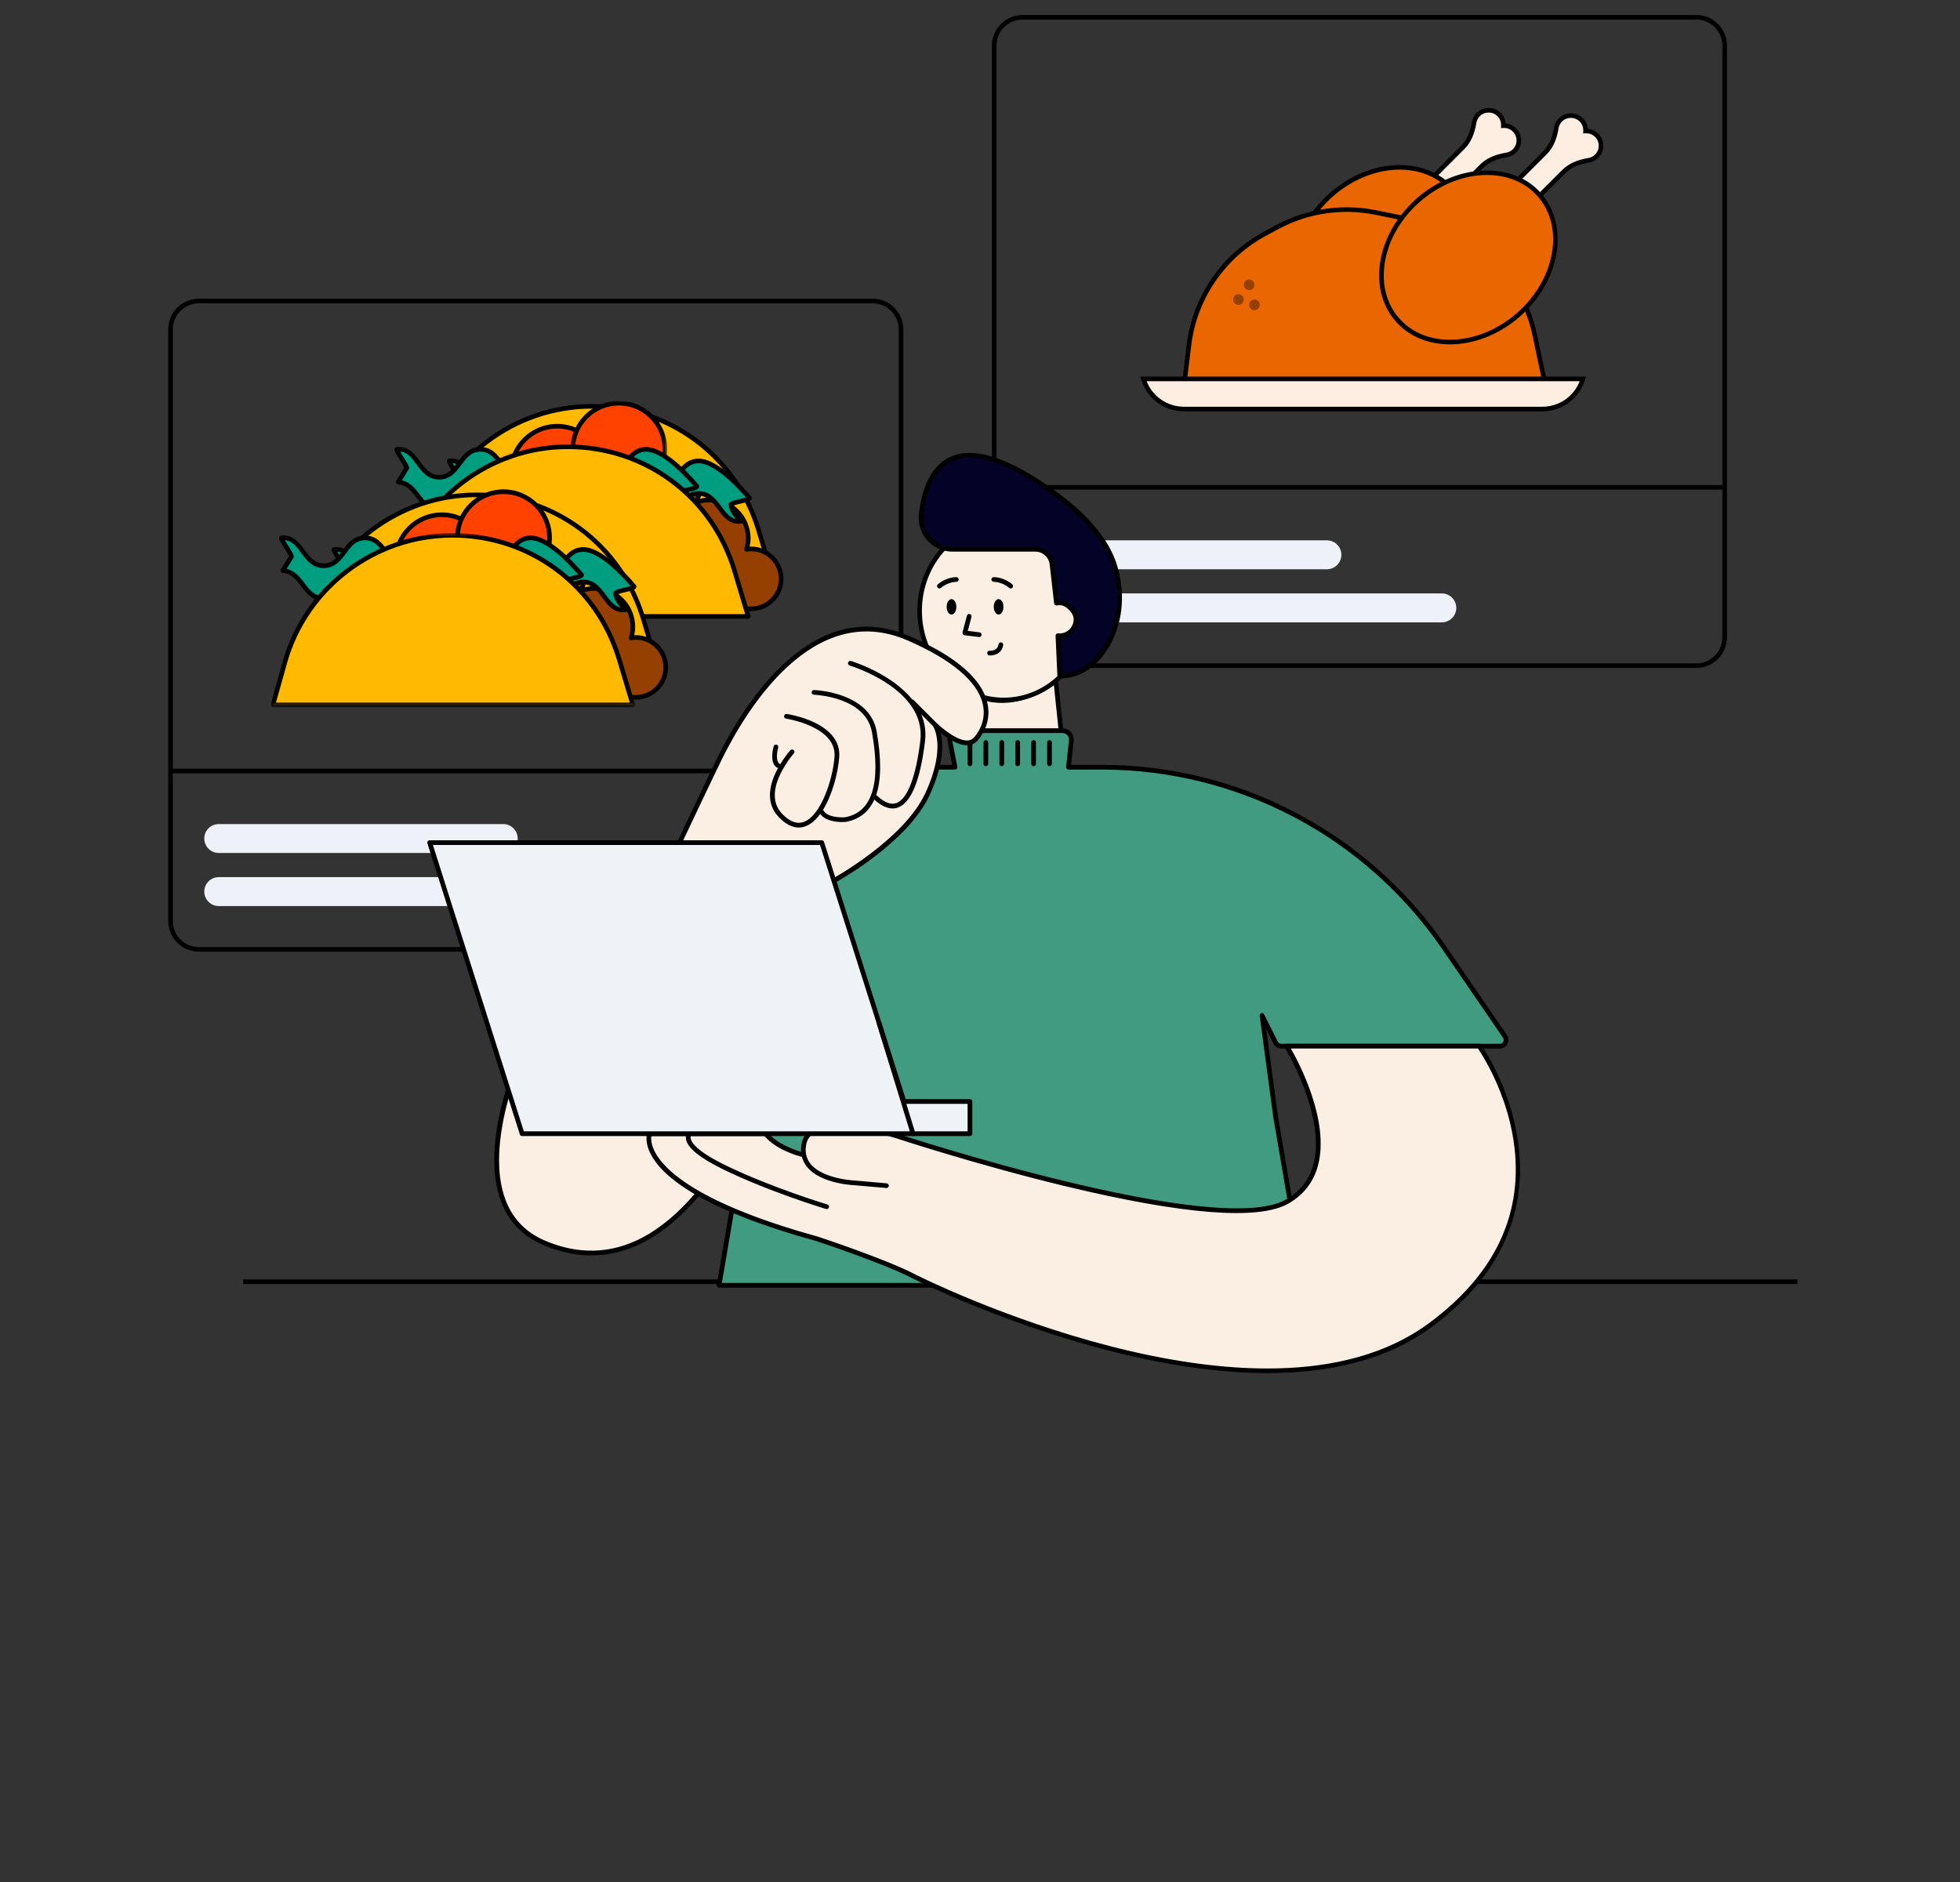 <svg viewBox="133.125 116.534 426 409.202" fill="none" xmlns="http://www.w3.org/2000/svg" xmlns:xlink="http://www.w3.org/1999/xlink" overflow="visible" width="426px" height="409.202px"><rect x="133.125" y="116.534" width="426" height="409.202" fill="#333333" stroke="none"/><g id="Master/Spot Illustration/Preparing your Food"><g id="Group 67"><path id="Fill 19" fill-rule="evenodd" clip-rule="evenodd" d="M186 395.674H523.771V394.674H186V395.674Z" fill="black"/><g id="Food Option" transform="translate(318.96 96) scale(1 1)"><g id="Food Option/Chicken"><g id="Chicken"><path id="Combined Shape" fill-rule="evenodd" clip-rule="evenodd" d="M40.732 144.288H102.562C104.298 144.288 105.706 142.881 105.706 141.144C105.706 139.408 104.298 138 102.562 138H40.732C38.996 138 37.588 139.408 37.588 141.144C37.588 142.881 38.996 144.288 40.732 144.288ZM40.733 155.826H127.539C129.275 155.826 130.683 154.418 130.683 152.682C130.683 150.946 129.275 149.538 127.539 149.538H40.733C38.997 149.538 37.589 150.946 37.589 152.682C37.589 154.418 38.997 155.826 40.733 155.826Z" fill="#EEF2F8"/><path id="Combined Shape_2" fill-rule="evenodd" clip-rule="evenodd" d="M30.753 30.45C30.753 27.33 33.291 24.792 36.41 24.792H182.862C185.982 24.792 188.52 27.33 188.52 30.45V125.969H30.753V30.45ZM29.753 126.479V159.085C29.753 162.756 32.739 165.743 36.41 165.743H182.862C186.533 165.743 189.52 162.756 189.52 159.085V30.45C189.52 26.779 186.533 23.792 182.862 23.792H36.41C32.739 23.792 29.753 26.779 29.753 30.45V126.459C29.753 126.462 29.752 126.465 29.752 126.469C29.752 126.472 29.753 126.475 29.753 126.479ZM30.753 126.969H188.52V159.085C188.52 162.205 185.982 164.743 182.862 164.743H36.41C33.291 164.743 30.753 162.205 30.753 159.085V126.969Z" fill="black"/><g id="Chicken_2"><path id="Fill 1" fill-rule="evenodd" clip-rule="evenodd" d="M143.331 48.778C142.667 48.113 141.786 47.822 140.915 47.858C140.952 46.988 140.661 46.108 139.997 45.443C138.736 44.183 136.693 44.183 135.434 45.443C134.951 45.925 134.664 46.517 134.563 47.135C134.231 49.163 133.561 51.118 132.108 52.57L126.019 58.66C126.775 59.113 127.331 59.771 127.707 60.525C127.896 60.383 128.101 60.257 128.317 60.144C129.119 59.309 130.267 58.759 131.769 58.759C131.806 58.759 131.839 58.764 131.875 58.764C132.571 58.343 133.426 58.091 134.443 58.091C134.554 58.091 134.656 58.101 134.763 58.107L136.204 56.666C137.656 55.213 139.612 54.543 141.64 54.211C142.257 54.11 142.849 53.823 143.331 53.34C144.592 52.081 144.592 50.038 143.331 48.778M161.202 49.936C160.537 49.271 159.657 48.98 158.786 49.017C158.823 48.146 158.532 47.266 157.867 46.601C156.607 45.341 154.564 45.341 153.305 46.601C152.822 47.084 152.535 47.675 152.435 48.294C152.102 50.321 151.433 52.276 149.979 53.729L144.191 59.516C144.817 59.733 145.338 60.077 145.774 60.493C146.433 60.73 146.976 61.106 147.422 61.563C148.011 61.963 148.477 62.484 148.814 63.085L154.075 57.824C155.527 56.372 157.482 55.701 159.51 55.37C160.128 55.268 160.72 54.981 161.202 54.499C162.462 53.239 162.462 51.196 161.202 49.936" fill="#FDEEE1"/><path id="Fill 3" fill-rule="evenodd" clip-rule="evenodd" d="M145.85 87.373C153.014 79.884 154.402 69.289 148.751 62.88C144.005 57.498 135.713 56.688 128.245 60.216C121.886 55.017 111.297 56.007 103.472 62.907C102.082 64.132 100.885 65.475 99.85 66.88C97.032 67.517 94.293 68.531 91.715 69.926L89.03 71.379C79.971 76.279 73.846 85.263 72.592 95.484L71.682 102.902H149.754L147.742 93.342C147.309 91.29 146.671 89.292 145.85 87.373" fill="#E96600"/><path id="Fill 5" fill-rule="evenodd" clip-rule="evenodd" d="M149.754 102.902H71.683L72.592 95.484C73.846 85.262 79.971 76.279 89.029 71.379L91.715 69.925C98.283 66.373 105.892 65.243 113.208 66.735L122.97 68.726C131.239 70.413 138.498 75.316 143.151 82.356C145.359 85.696 146.916 89.423 147.741 93.341L149.754 102.902Z" fill="#E96600"/><path id="Fill 7" fill-rule="evenodd" clip-rule="evenodd" d="M84.499 85.655C84.499 86.295 83.981 86.813 83.342 86.813C82.702 86.813 82.185 86.295 82.185 85.655C82.185 85.016 82.702 84.498 83.342 84.498C83.981 84.498 84.499 85.016 84.499 85.655" fill="#954000"/><path id="Fill 9" fill-rule="evenodd" clip-rule="evenodd" d="M86.814 82.457C86.814 83.097 86.296 83.614 85.657 83.614C85.018 83.614 84.5 83.097 84.5 82.457C84.5 81.818 85.018 81.3 85.657 81.3C86.296 81.3 86.814 81.818 86.814 82.457" fill="#954000"/><path id="Fill 11" fill-rule="evenodd" clip-rule="evenodd" d="M87.972 86.814C87.972 87.453 87.453 87.971 86.814 87.971C86.175 87.971 85.657 87.453 85.657 86.814C85.657 86.174 86.175 85.656 86.814 85.656C87.453 85.656 87.972 86.174 87.972 86.814" fill="#954000"/><path id="Fill 13" fill-rule="evenodd" clip-rule="evenodd" d="M149.36 109.454H71.526C67.457 109.454 63.865 106.795 62.676 102.902H158.21C157.021 106.795 153.429 109.454 149.36 109.454" fill="#FDEEE1"/><path id="Fill 15" fill-rule="evenodd" clip-rule="evenodd" d="M160.848 54.145C160.458 54.535 159.967 54.788 159.428 54.877C156.924 55.285 155.058 56.133 153.721 57.471L148.884 62.306C147.765 61.099 146.475 60.111 145.046 59.37L150.332 54.084C151.669 52.745 152.518 50.877 152.926 48.374C153.015 47.836 153.268 47.344 153.658 46.956C154.72 45.892 156.451 45.892 157.513 46.956C158.045 47.487 158.32 48.212 158.285 48.996L158.263 49.541L158.807 49.517C159.585 49.486 160.316 49.758 160.848 50.291C161.91 51.352 161.91 53.084 160.848 54.145V54.145ZM143.942 88.516C139.908 92.073 135.006 94.153 130.14 94.371C125.31 94.594 121.102 92.945 118.282 89.746C115.46 86.546 114.358 82.162 115.177 77.401C116.003 72.6 118.681 67.998 122.715 64.441C127.128 60.548 132.451 58.572 137.347 58.572C141.657 58.572 145.637 60.103 148.376 63.211C154.229 69.849 152.24 81.201 143.942 88.516V88.516ZM147.252 93.445L149.138 102.403H72.248L73.088 95.544C74.321 85.501 80.369 76.632 89.268 71.819L91.953 70.365C98.406 66.874 105.918 65.755 113.109 67.225L117.991 68.222C116.047 70.993 114.737 74.069 114.192 77.231C113.32 82.296 114.506 86.975 117.532 90.407C120.381 93.638 124.533 95.389 129.295 95.389C129.589 95.389 129.886 95.382 130.185 95.371C135.278 95.141 140.399 92.972 144.604 89.266C144.975 88.939 145.318 88.593 145.664 88.249C146.337 89.925 146.875 91.657 147.252 93.445V93.445ZM157.507 103.403C156.199 106.75 153.005 108.955 149.36 108.955H71.526C67.88 108.955 64.687 106.75 63.378 103.403H157.507ZM103.803 63.282C107.837 59.725 112.739 57.645 117.605 57.426C117.888 57.414 118.169 57.408 118.448 57.408C121.825 57.408 124.848 58.364 127.278 60.117C125.456 61.053 123.694 62.245 122.053 63.691C120.784 64.811 119.66 66.04 118.661 67.337L113.308 66.246C109.254 65.418 105.1 65.394 101.077 66.124C101.892 65.127 102.793 64.172 103.803 63.282V63.282ZM132.461 52.923C133.798 51.587 134.648 49.721 135.056 47.215C135.144 46.678 135.397 46.187 135.786 45.797C136.849 44.734 138.578 44.734 139.643 45.797C140.174 46.328 140.449 47.053 140.415 47.839L140.393 48.382L140.937 48.359C141.708 48.318 142.446 48.599 142.977 49.132C143.493 49.647 143.776 50.331 143.776 51.059C143.776 51.788 143.493 52.472 142.977 52.987C142.587 53.377 142.097 53.63 141.558 53.718C139.052 54.127 137.185 54.977 135.85 56.312L134.344 57.819C132.327 58.123 130.291 58.736 128.307 59.641C127.823 59.261 127.313 58.916 126.783 58.602L132.461 52.923ZM161.555 49.584C160.941 48.968 160.145 48.603 159.274 48.529C159.2 47.658 158.834 46.862 158.22 46.248C156.767 44.794 154.404 44.794 152.951 46.248C152.411 46.788 152.062 47.465 151.94 48.212C151.566 50.502 150.809 52.191 149.625 53.376L144.071 58.931C141.602 57.867 138.815 57.441 135.928 57.648L136.557 57.02C137.739 55.837 139.427 55.081 141.719 54.705C142.467 54.583 143.146 54.233 143.684 53.694C144.388 52.992 144.776 52.054 144.776 51.059C144.776 50.065 144.388 49.127 143.684 48.425C143.071 47.81 142.275 47.446 141.404 47.37C141.328 46.499 140.963 45.705 140.35 45.09C138.897 43.636 136.533 43.636 135.079 45.09C134.54 45.629 134.191 46.309 134.07 47.054C133.696 49.346 132.938 51.033 131.754 52.217L125.869 58.102C123.444 56.889 120.626 56.3 117.56 56.428C112.467 56.657 107.346 58.825 103.141 62.532C101.774 63.737 100.583 65.055 99.551 66.436C96.753 67.085 94.035 68.103 91.477 69.487L88.791 70.939C79.609 75.907 73.368 85.059 72.096 95.424L71.241 102.403H62L62.198 103.049C63.459 107.179 67.207 109.955 71.526 109.955H149.36C153.678 109.955 157.426 107.179 158.688 103.049L158.885 102.403H150.16L148.231 93.239C147.813 91.249 147.2 89.329 146.426 87.475C153.375 80.017 154.786 69.638 149.533 63.072L154.428 58.178C155.612 56.995 157.3 56.237 159.59 55.864C160.337 55.742 161.016 55.392 161.555 54.852C163.008 53.4 163.008 51.036 161.555 49.584V49.584Z" fill="black"/></g></g></g></g><g id="Food Option" transform="translate(139.936 157.676) scale(1 1)"><g id="Food Option/Tacos"><g id="Tacos"><path id="Combined Shape" fill-rule="evenodd" clip-rule="evenodd" d="M40.732 144.288H102.562C104.298 144.288 105.706 142.881 105.706 141.144C105.706 139.408 104.298 138 102.562 138H40.732C38.996 138 37.588 139.408 37.588 141.144C37.588 142.881 38.996 144.288 40.732 144.288ZM40.733 155.826H127.539C129.275 155.826 130.683 154.418 130.683 152.682C130.683 150.946 129.275 149.538 127.539 149.538H40.733C38.997 149.538 37.589 150.946 37.589 152.682C37.589 154.418 38.997 155.826 40.733 155.826Z" fill="#EEF2F8"/><g id="Tacos_2"><path id="Fill 1" fill-rule="evenodd" clip-rule="evenodd" d="M161.055 84.066H82.813L85.421 74.784C90.006 58.462 104.888 47.185 121.841 47.185C138.543 47.185 153.269 58.138 158.073 74.134L161.055 84.066Z" fill="#FFBA00"/><path id="Fill 3" fill-rule="evenodd" clip-rule="evenodd" d="M83.472 83.566H160.382L157.593 74.278C152.817 58.372 138.449 47.685 121.84 47.685C105.184 47.685 90.406 58.884 85.903 74.919L83.472 83.566ZM161.055 84.566H82.812C82.656 84.566 82.508 84.493 82.415 84.368C82.32 84.243 82.288 84.082 82.332 83.931L84.939 74.649C89.564 58.184 104.739 46.685 121.84 46.685C138.893 46.685 153.646 57.659 158.551 73.991L161.534 83.922C161.579 84.074 161.55 84.238 161.456 84.365C161.361 84.491 161.213 84.566 161.055 84.566V84.566Z" fill="black"/><path id="Fill 5" fill-rule="evenodd" clip-rule="evenodd" d="M124.314 61.531C124.314 67.065 119.828 71.551 114.294 71.551C108.761 71.551 104.275 67.065 104.275 61.531C104.275 55.998 108.761 51.511 114.294 51.511C119.828 51.511 124.314 55.998 124.314 61.531" fill="#FF4200"/><path id="Fill 7" fill-rule="evenodd" clip-rule="evenodd" d="M114.294 52.012C109.045 52.012 104.775 56.283 104.775 61.532C104.775 66.781 109.045 71.051 114.294 71.051C119.543 71.051 123.814 66.781 123.814 61.532C123.814 56.283 119.543 52.012 114.294 52.012M114.294 72.051C108.494 72.051 103.775 67.332 103.775 61.532C103.775 55.731 108.494 51.012 114.294 51.012C120.094 51.012 124.814 55.731 124.814 61.532C124.814 67.332 120.094 72.051 114.294 72.051" fill="black"/><path id="Fill 9" fill-rule="evenodd" clip-rule="evenodd" d="M137.711 56.52C137.711 62.053 133.225 66.54 127.692 66.54C122.158 66.54 117.672 62.053 117.672 56.52C117.672 50.986 122.158 46.499 127.692 46.499C133.225 46.499 137.711 50.986 137.711 56.52" fill="#FF4200"/><g id="Group 13"><mask id="mask0e627fda1-638a-4142-ad08-14012b6f284b" mask-type="alpha" maskUnits="userSpaceOnUse" x="117" y="46" width="22" height="22" fill="#ffffff"><path id="Clip 12" fill-rule="evenodd" clip-rule="evenodd" d="M117.172 46H138.211V67.039H117.172V46Z" fill="#ffffff"/></mask><g mask="url(#mask0e627fda1-638a-4142-ad08-14012b6f284b)"><path id="Fill 11" fill-rule="evenodd" clip-rule="evenodd" d="M127.692 47C122.443 47 118.172 51.271 118.172 56.52C118.172 61.769 122.443 66.039 127.692 66.039C132.941 66.039 137.211 61.769 137.211 56.52C137.211 51.271 132.941 47 127.692 47M127.692 67.039C121.892 67.039 117.172 62.32 117.172 56.52C117.172 50.719 121.892 46 127.692 46C133.492 46 138.211 50.719 138.211 56.52C138.211 62.32 133.492 67.039 127.692 67.039" fill="black"/></g></g><path id="Fill 14" fill-rule="evenodd" clip-rule="evenodd" d="M156.446 78.183C156.1 78.183 155.769 78.233 155.438 78.284C155.659 77.531 155.815 76.751 155.815 75.927C155.815 71.29 152.056 67.531 147.419 67.531C146.355 67.531 145.346 67.749 144.409 68.112C144.86 67.388 145.131 66.54 145.131 65.626C145.131 63.019 143.018 60.904 140.41 60.904C137.802 60.904 135.688 63.019 135.688 65.626C135.688 68.234 137.802 70.347 140.41 70.347C140.701 70.347 140.982 70.312 141.258 70.261C139.884 71.757 139.024 73.736 139.024 75.927C139.024 80.564 142.782 84.323 147.419 84.323C148.331 84.323 149.193 84.141 150.015 83.871C149.979 84.145 149.931 84.415 149.931 84.698C149.931 88.294 152.848 91.212 156.446 91.212C160.044 91.212 162.961 88.294 162.961 84.698C162.961 81.1 160.044 78.183 156.446 78.183" fill="#954000"/><path id="Fill 16" fill-rule="evenodd" clip-rule="evenodd" d="M150.015 83.372C150.13 83.372 150.243 83.412 150.334 83.487C150.466 83.597 150.533 83.767 150.511 83.936L150.487 84.112C150.46 84.306 150.431 84.498 150.431 84.697C150.431 88.014 153.129 90.712 156.446 90.712C159.763 90.712 162.461 88.014 162.461 84.697C162.461 81.381 159.763 78.683 156.446 78.683C156.15 78.683 155.861 78.724 155.515 78.778C155.346 78.804 155.175 78.742 155.062 78.614C154.949 78.485 154.91 78.308 154.958 78.143C155.202 77.314 155.315 76.611 155.315 75.928C155.315 71.573 151.773 68.031 147.419 68.031C146.482 68.031 145.53 68.215 144.589 68.578C144.389 68.654 144.161 68.595 144.024 68.43C143.887 68.265 143.871 68.029 143.985 67.847C144.408 67.168 144.631 66.399 144.631 65.626C144.631 63.298 142.738 61.404 140.41 61.404C138.082 61.404 136.188 63.298 136.188 65.626C136.188 67.954 138.082 69.848 140.41 69.848C140.639 69.848 140.88 69.823 141.168 69.769C141.38 69.734 141.592 69.831 141.696 70.019C141.8 70.208 141.772 70.441 141.626 70.601C140.27 72.075 139.524 73.967 139.524 75.928C139.524 80.281 143.066 83.823 147.419 83.823C148.183 83.823 148.981 83.684 149.86 83.396C149.911 83.38 149.963 83.372 150.015 83.372M156.446 91.712C152.578 91.712 149.431 88.565 149.431 84.697C149.431 84.651 149.432 84.605 149.434 84.56C148.732 84.737 148.068 84.823 147.419 84.823C142.515 84.823 138.524 80.833 138.524 75.928C138.524 74.104 139.095 72.336 140.149 70.841C137.39 70.705 135.188 68.418 135.188 65.626C135.188 62.747 137.531 60.404 140.41 60.404C143.289 60.404 145.631 62.747 145.631 65.626C145.631 66.19 145.536 66.752 145.351 67.289C146.04 67.118 146.733 67.031 147.419 67.031C152.324 67.031 156.315 71.022 156.315 75.928C156.315 76.496 156.248 77.07 156.108 77.695C156.218 77.687 156.331 77.683 156.446 77.683C160.314 77.683 163.461 80.829 163.461 84.697C163.461 88.565 160.314 91.712 156.446 91.712" fill="black"/><path id="Fill 18" fill-rule="evenodd" clip-rule="evenodd" d="M93.033 63.109C93.033 62.598 90.518 59.105 90.858 59.066C95.346 58.557 95.512 65.117 100.012 65.117C104.514 65.117 104.514 59.058 109.015 59.058C113.515 59.058 113.515 65.117 118.015 65.117C122.516 65.117 122.516 59.058 127.016 59.058C131.521 59.058 131.521 65.117 136.026 65.117C140.533 65.117 140.533 59.058 145.041 59.058C149.548 59.058 156.079 67.122 156.079 67.122C156.079 67.632 152.005 68.078 152.054 68.583C152.256 70.632 154.549 72.146 154.209 72.184C149.721 72.694 149.554 66.133 145.054 66.133C140.552 66.134 140.552 72.193 136.051 72.193C131.551 72.193 131.551 66.133 127.051 66.133C122.551 66.134 122.551 72.193 118.05 72.193C113.545 72.193 113.545 66.133 109.041 66.133C104.533 66.134 104.533 72.193 100.026 72.193C95.518 72.193 95.656 66.642 91.16 66.142L93.033 63.109Z" fill="#009E80"/><path id="Fill 20" fill-rule="evenodd" clip-rule="evenodd" d="M127.051 65.633C129.553 65.633 130.827 67.35 131.952 68.865C133.033 70.319 134.053 71.693 136.051 71.693C138.05 71.693 139.071 70.32 140.151 68.865C141.276 67.35 142.552 65.634 145.054 65.633C147.513 65.633 148.818 67.401 149.97 68.961C150.922 70.25 151.769 71.396 153.128 71.657C152.503 70.97 151.681 69.901 151.557 68.631C151.49 67.943 152.361 67.738 153.942 67.366C154.37 67.265 154.95 67.129 155.329 67.007C153.917 65.362 148.679 59.558 145.041 59.558C143.038 59.558 142.016 60.932 140.934 62.386C139.807 63.9 138.531 65.617 136.026 65.617C133.522 65.617 132.245 63.9 131.119 62.385C130.038 60.931 129.017 59.558 127.016 59.558C125.017 59.558 123.997 60.931 122.917 62.385C121.792 63.9 120.517 65.617 118.015 65.617C115.514 65.617 114.239 63.9 113.114 62.385C112.034 60.931 111.014 59.558 109.015 59.558C107.016 59.558 105.996 60.931 104.915 62.385C103.79 63.9 102.514 65.617 100.012 65.617C97.554 65.617 96.248 63.849 95.096 62.29C94.062 60.889 93.152 59.657 91.574 59.546C91.778 59.9 92.066 60.364 92.302 60.743C93.256 62.274 93.533 62.77 93.533 63.109C93.533 63.202 93.507 63.293 93.458 63.372L91.971 65.781C93.893 66.267 94.96 67.687 95.914 68.957C97.018 70.425 97.971 71.693 100.026 71.693C102.028 71.693 103.05 70.319 104.132 68.865C105.259 67.35 106.535 65.634 109.041 65.633C111.544 65.633 112.821 67.35 113.947 68.865C115.028 70.319 116.049 71.693 118.05 71.693C120.049 71.693 121.069 70.319 122.149 68.865C123.274 67.35 124.55 65.634 127.051 65.633V65.633ZM153.726 72.713C151.497 72.713 150.264 71.042 149.166 69.555C148.056 68.052 147.008 66.633 145.054 66.633C143.054 66.633 142.034 68.007 140.953 69.462C139.828 70.976 138.553 72.693 136.051 72.693C133.55 72.693 132.275 70.976 131.15 69.462C130.07 68.007 129.05 66.633 127.051 66.633C125.053 66.633 124.032 68.007 122.952 69.462C121.827 70.976 120.552 72.693 118.05 72.693C115.546 72.693 114.27 70.976 113.144 69.462C112.063 68.007 111.042 66.633 109.041 66.633C107.038 66.633 106.016 68.007 104.934 69.462C103.807 70.976 102.531 72.693 100.026 72.693C97.471 72.693 96.273 71.099 95.115 69.557C94.072 68.171 93.087 66.86 91.105 66.639C90.934 66.62 90.785 66.515 90.71 66.361C90.636 66.207 90.644 66.025 90.735 65.88L92.491 63.036C92.327 62.674 91.81 61.844 91.453 61.271C90.369 59.531 90.208 59.225 90.381 58.867C90.456 58.713 90.63 58.588 90.801 58.569C93.368 58.282 94.717 60.093 95.9 61.695C97.01 63.198 98.058 64.617 100.012 64.617C102.012 64.617 103.032 63.244 104.113 61.79C105.238 60.275 106.513 58.558 109.015 58.558C111.517 58.558 112.792 60.275 113.917 61.79C114.997 63.244 116.017 64.617 118.015 64.617C120.014 64.617 121.034 63.244 122.115 61.79C123.24 60.275 124.515 58.558 127.016 58.558C129.52 58.558 130.796 60.275 131.922 61.789C133.003 63.243 134.025 64.617 136.026 64.617C138.028 64.617 139.05 63.244 140.132 61.79C141.259 60.275 142.535 58.558 145.041 58.558C149.733 58.558 156.195 66.47 156.468 66.807C156.539 66.896 156.579 67.007 156.579 67.122C156.579 67.772 155.774 67.962 154.171 68.339C153.656 68.461 152.918 68.634 152.586 68.768C152.803 69.898 153.737 70.859 154.254 71.391C154.617 71.764 154.836 71.99 154.712 72.334C154.648 72.513 154.454 72.66 154.264 72.681C154.079 72.702 153.899 72.713 153.726 72.713V72.713Z" fill="black"/><path id="Fill 22" fill-rule="evenodd" clip-rule="evenodd" d="M81.618 60.592C81.618 60.081 79.102 56.587 79.442 56.548C83.931 56.038 84.097 62.602 88.597 62.602C93.099 62.602 93.099 56.539 97.6 56.539C102.1 56.539 102.1 62.602 106.6 62.602C111.1 62.602 111.1 56.539 115.601 56.539C120.106 56.539 120.106 62.602 124.61 62.602C129.118 62.602 129.118 56.539 133.625 56.539C138.133 56.539 144.663 64.607 144.663 64.607C144.663 65.117 140.59 65.564 140.639 66.069C140.84 68.12 143.133 69.634 142.793 69.673C138.305 70.182 138.139 63.619 133.639 63.619C129.137 63.619 129.137 69.681 124.636 69.681C120.136 69.681 120.136 63.619 115.636 63.619C111.135 63.619 111.135 69.681 106.635 69.681C102.13 69.681 102.13 63.619 97.625 63.619C93.118 63.619 93.118 69.681 88.61 69.681C84.103 69.681 84.24 64.128 79.745 63.627L81.618 60.592Z" fill="#009E80"/><path id="Fill 24" fill-rule="evenodd" clip-rule="evenodd" d="M115.636 63.119C118.138 63.119 119.412 64.837 120.537 66.352C121.617 67.807 122.637 69.181 124.636 69.181C126.635 69.181 127.655 67.807 128.736 66.352C129.861 64.837 131.136 63.119 133.639 63.119C136.098 63.119 137.403 64.888 138.555 66.448C139.507 67.738 140.354 68.884 141.713 69.146C141.088 68.458 140.266 67.389 140.142 66.117C140.074 65.429 140.945 65.224 142.527 64.851C142.955 64.75 143.535 64.613 143.914 64.492C142.503 62.847 137.264 57.039 133.625 57.039C131.623 57.039 130.601 58.413 129.519 59.868C128.392 61.384 127.116 63.102 124.61 63.102C122.107 63.102 120.83 61.384 119.704 59.868C118.623 58.413 117.602 57.039 115.601 57.039C113.602 57.039 112.582 58.413 111.502 59.868C110.377 61.384 109.102 63.102 106.6 63.102C104.098 63.102 102.824 61.384 101.699 59.868C100.618 58.413 99.598 57.039 97.6 57.039C95.601 57.039 94.581 58.413 93.5 59.868C92.375 61.384 91.1 63.102 88.597 63.102C86.139 63.102 84.833 61.333 83.681 59.773C82.646 58.371 81.736 57.139 80.158 57.029C80.362 57.382 80.651 57.846 80.887 58.225C81.841 59.757 82.118 60.253 82.118 60.592C82.118 60.685 82.092 60.776 82.043 60.855L80.556 63.266C82.478 63.753 83.545 65.174 84.499 66.444C85.602 67.912 86.555 69.181 88.61 69.181C90.613 69.181 91.635 67.807 92.717 66.352C93.844 64.836 95.12 63.119 97.625 63.119C100.129 63.119 101.406 64.837 102.532 66.352C103.613 67.807 104.634 69.181 106.635 69.181C108.633 69.181 109.654 67.807 110.734 66.352C111.859 64.837 113.134 63.119 115.636 63.119V63.119ZM142.312 70.201C140.082 70.201 138.848 68.529 137.751 67.042C136.641 65.539 135.593 64.119 133.639 64.119C131.639 64.119 130.619 65.493 129.538 66.948C128.413 68.463 127.138 70.181 124.636 70.181C122.134 70.181 120.859 68.463 119.734 66.948C118.654 65.493 117.634 64.119 115.636 64.119C113.637 64.119 112.617 65.493 111.536 66.948C110.411 68.463 109.136 70.181 106.635 70.181C104.131 70.181 102.855 68.464 101.729 66.948C100.648 65.493 99.626 64.119 97.625 64.119C95.623 64.119 94.601 65.493 93.519 66.948C92.392 68.463 91.116 70.181 88.61 70.181C86.056 70.181 84.858 68.586 83.7 67.044C82.657 65.656 81.672 64.345 79.69 64.124C79.519 64.105 79.37 64 79.295 63.846C79.221 63.693 79.229 63.51 79.32 63.364L81.076 60.519C80.912 60.157 80.395 59.327 80.038 58.753C78.954 57.013 78.793 56.707 78.966 56.349C79.04 56.195 79.215 56.071 79.385 56.051C81.963 55.765 83.302 57.575 84.485 59.179C85.595 60.682 86.643 62.102 88.597 62.102C90.597 62.102 91.617 60.728 92.698 59.273C93.823 57.757 95.098 56.039 97.6 56.039C100.101 56.039 101.376 57.757 102.501 59.273C103.581 60.728 104.601 62.102 106.6 62.102C108.598 62.102 109.619 60.728 110.699 59.273C111.824 57.757 113.099 56.039 115.601 56.039C118.105 56.039 119.381 57.757 120.507 59.273C121.588 60.728 122.609 62.102 124.61 62.102C126.613 62.102 127.635 60.728 128.717 59.272C129.844 57.757 131.12 56.039 133.625 56.039C138.318 56.039 144.779 63.955 145.052 64.292C145.124 64.381 145.163 64.492 145.163 64.607C145.163 65.257 144.359 65.446 142.756 65.824C142.241 65.946 141.503 66.119 141.171 66.254C141.388 67.386 142.321 68.347 142.838 68.879C143.201 69.252 143.42 69.478 143.297 69.822C143.233 70.001 143.04 70.148 142.85 70.17C142.665 70.191 142.486 70.201 142.312 70.201V70.201Z" fill="black"/><path id="Fill 26" fill-rule="evenodd" clip-rule="evenodd" d="M155.815 92.86H77.573L80.181 83.578C84.766 67.257 99.648 55.979 116.601 55.979C133.303 55.979 148.029 66.932 152.833 82.929L155.815 92.86Z" fill="#FFBA00"/><path id="Fill 28" fill-rule="evenodd" clip-rule="evenodd" d="M78.233 92.36H155.143L152.354 83.073C147.577 67.167 133.209 56.479 116.601 56.479C99.945 56.479 85.167 67.678 80.662 83.713L78.233 92.36ZM155.815 93.36H77.573C77.417 93.36 77.269 93.287 77.175 93.162C77.08 93.038 77.049 92.876 77.092 92.725L79.699 83.443C84.325 66.978 99.5 55.479 116.601 55.479C133.654 55.479 148.407 66.453 153.312 82.786L156.294 92.716C156.339 92.868 156.311 93.032 156.216 93.159C156.122 93.285 155.973 93.36 155.815 93.36V93.36Z" fill="black"/><path id="Fill 30" fill-rule="evenodd" clip-rule="evenodd" d="M135.982 103.313H57.74L60.348 94.031C64.933 77.71 79.815 66.433 96.768 66.433C113.47 66.433 128.196 77.385 133 93.382L135.982 103.313Z" fill="#FFBA00"/><path id="Fill 32" fill-rule="evenodd" clip-rule="evenodd" d="M58.4 102.813H135.31L132.521 93.526C127.744 77.621 113.376 66.933 96.768 66.933C80.112 66.933 65.334 78.132 60.829 94.166L58.4 102.813ZM135.982 103.813H57.74C57.584 103.813 57.436 103.74 57.342 103.615C57.247 103.491 57.216 103.329 57.259 103.178L59.866 93.897C64.492 77.431 79.667 65.933 96.768 65.933C113.821 65.933 128.574 76.906 133.479 93.24L136.461 103.169C136.506 103.321 136.478 103.485 136.383 103.612C136.289 103.738 136.14 103.813 135.982 103.813V103.813Z" fill="black"/><path id="Fill 34" fill-rule="evenodd" clip-rule="evenodd" d="M99.242 80.778C99.242 86.312 94.756 90.798 89.222 90.798C83.689 90.798 79.203 86.312 79.203 80.778C79.203 75.245 83.689 70.759 89.222 70.759C94.756 70.759 99.242 75.245 99.242 80.778" fill="#FF4200"/><path id="Fill 36" fill-rule="evenodd" clip-rule="evenodd" d="M89.222 71.26C83.973 71.26 79.702 75.53 79.702 80.779C79.702 86.028 83.973 90.298 89.222 90.298C94.471 90.298 98.742 86.028 98.742 80.779C98.742 75.53 94.471 71.26 89.222 71.26M89.222 91.298C83.422 91.298 78.702 86.579 78.702 80.779C78.702 74.979 83.422 70.26 89.222 70.26C95.022 70.26 99.742 74.979 99.742 80.779C99.742 86.579 95.022 91.298 89.222 91.298" fill="black"/><path id="Fill 38" fill-rule="evenodd" clip-rule="evenodd" d="M112.639 75.767C112.639 81.301 108.153 85.787 102.619 85.787C97.086 85.787 92.6 81.301 92.6 75.767C92.6 70.234 97.086 65.748 102.619 65.748C108.153 65.748 112.639 70.234 112.639 75.767" fill="#FF4200"/><path id="Fill 40" fill-rule="evenodd" clip-rule="evenodd" d="M102.62 66.248C97.371 66.248 93.101 70.518 93.101 75.767C93.101 81.016 97.371 85.286 102.62 85.286C107.869 85.286 112.14 81.016 112.14 75.767C112.14 70.518 107.869 66.248 102.62 66.248M102.62 86.286C96.82 86.286 92.101 81.567 92.101 75.767C92.101 69.967 96.82 65.248 102.62 65.248C108.42 65.248 113.14 69.967 113.14 75.767C113.14 81.567 108.42 86.286 102.62 86.286" fill="black"/><path id="Fill 42" fill-rule="evenodd" clip-rule="evenodd" d="M131.373 97.431C131.027 97.431 130.696 97.481 130.365 97.532C130.586 96.78 130.742 95.998 130.742 95.175C130.742 90.538 126.983 86.779 122.346 86.779C121.282 86.779 120.273 86.997 119.336 87.359C119.787 86.635 120.058 85.788 120.058 84.873C120.058 82.266 117.945 80.153 115.337 80.153C112.73 80.153 110.616 82.266 110.616 84.873C110.616 87.481 112.73 89.595 115.337 89.595C115.628 89.595 115.91 89.56 116.185 89.509C114.81 91.004 113.951 92.983 113.951 95.175C113.951 99.812 117.709 103.571 122.346 103.571C123.258 103.571 124.12 103.389 124.942 103.119C124.907 103.393 124.858 103.662 124.858 103.945C124.858 107.543 127.775 110.459 131.373 110.459C134.971 110.459 137.888 107.543 137.888 103.945C137.888 100.347 134.971 97.431 131.373 97.431" fill="#954000"/><path id="Fill 44" fill-rule="evenodd" clip-rule="evenodd" d="M124.942 102.619C125.057 102.619 125.17 102.658 125.261 102.733C125.393 102.843 125.46 103.013 125.438 103.182L125.413 103.364C125.387 103.556 125.359 103.746 125.359 103.944C125.359 107.261 128.057 109.959 131.373 109.959C134.69 109.959 137.388 107.261 137.388 103.944C137.388 100.628 134.69 97.931 131.373 97.931C131.058 97.931 130.745 97.978 130.441 98.025C130.275 98.052 130.102 97.989 129.989 97.86C129.877 97.731 129.838 97.555 129.885 97.39C130.129 96.561 130.242 95.857 130.242 95.175C130.242 90.82 126.7 87.278 122.346 87.278C121.409 87.278 120.457 87.462 119.516 87.825C119.317 87.902 119.088 87.843 118.951 87.677C118.814 87.512 118.798 87.276 118.912 87.095C119.335 86.415 119.558 85.646 119.558 84.873C119.558 82.546 117.665 80.652 115.337 80.652C113.009 80.652 111.116 82.546 111.116 84.873C111.116 87.201 113.009 89.095 115.337 89.095C115.566 89.095 115.807 89.07 116.095 89.016C116.305 88.981 116.519 89.078 116.623 89.266C116.727 89.455 116.699 89.688 116.554 89.848C115.197 91.322 114.451 93.214 114.451 95.175C114.451 99.528 117.993 103.07 122.346 103.07C123.113 103.07 123.911 102.931 124.786 102.643C124.837 102.627 124.89 102.619 124.942 102.619M131.373 110.959C127.505 110.959 124.359 107.812 124.359 103.944C124.359 103.898 124.359 103.853 124.361 103.807C123.661 103.984 122.997 104.07 122.346 104.07C117.442 104.07 113.451 100.08 113.451 95.175C113.451 93.351 114.022 91.583 115.076 90.088C112.318 89.952 110.116 87.665 110.116 84.873C110.116 81.994 112.458 79.652 115.337 79.652C118.216 79.652 120.558 81.994 120.558 84.873C120.558 85.437 120.463 85.999 120.278 86.536C120.967 86.365 121.659 86.278 122.346 86.278C127.252 86.278 131.242 90.269 131.242 95.175C131.242 95.742 131.175 96.317 131.035 96.943C131.145 96.935 131.258 96.931 131.373 96.931C135.241 96.931 138.388 100.077 138.388 103.944C138.388 107.812 135.241 110.959 131.373 110.959" fill="black"/><path id="Fill 46" fill-rule="evenodd" clip-rule="evenodd" d="M67.96 82.356C67.96 81.845 65.445 78.352 65.784 78.314C70.273 77.804 70.439 84.365 74.939 84.365C79.441 84.365 79.441 78.305 83.942 78.305C88.442 78.305 88.442 84.365 92.942 84.365C97.442 84.365 97.442 78.305 101.944 78.305C106.449 78.305 106.449 84.365 110.953 84.365C115.461 84.365 115.461 78.305 119.968 78.305C124.476 78.305 131.006 86.369 131.006 86.369C131.006 86.879 126.933 87.325 126.982 87.83C127.183 89.879 129.476 91.393 129.136 91.432C124.648 91.941 124.482 85.381 119.982 85.381C115.48 85.381 115.48 91.44 110.979 91.44C106.479 91.44 106.479 85.381 101.979 85.381C97.478 85.381 97.478 91.44 92.978 91.44C88.472 91.44 88.472 85.381 83.968 85.381C79.46 85.381 79.46 91.44 74.953 91.44C70.445 91.44 70.582 85.889 66.088 85.389L67.96 82.356Z" fill="#009E80"/><path id="Fill 48" fill-rule="evenodd" clip-rule="evenodd" d="M101.978 84.881C104.479 84.881 105.754 86.598 106.879 88.113C107.959 89.567 108.979 90.94 110.978 90.94C112.977 90.94 113.997 89.567 115.078 88.113C116.203 86.598 117.479 84.881 119.981 84.881C122.44 84.881 123.745 86.649 124.897 88.209C125.849 89.498 126.695 90.644 128.055 90.905C127.43 90.218 126.608 89.149 126.484 87.878C126.416 87.19 127.287 86.985 128.869 86.613C129.297 86.512 129.877 86.376 130.255 86.254C128.844 84.609 123.606 78.805 119.967 78.805C117.965 78.805 116.943 80.179 115.861 81.633C114.734 83.148 113.458 84.865 110.952 84.865C108.449 84.865 107.172 83.148 106.046 81.633C104.965 80.179 103.944 78.805 101.943 78.805C99.945 78.805 98.924 80.179 97.844 81.633C96.719 83.148 95.444 84.865 92.942 84.865C90.441 84.865 89.166 83.148 88.041 81.633C86.96 80.179 85.941 78.805 83.942 78.805C81.942 78.805 80.922 80.179 79.843 81.633C78.718 83.148 77.442 84.865 74.939 84.865C72.481 84.865 71.174 83.097 70.023 81.537C68.989 80.136 68.079 78.905 66.501 78.794C66.706 79.148 66.993 79.61 67.228 79.988C68.183 81.521 68.46 82.017 68.46 82.356C68.46 82.449 68.434 82.54 68.385 82.619L66.898 85.028C68.82 85.514 69.888 86.934 70.841 88.204C71.945 89.672 72.897 90.94 74.953 90.94C76.956 90.94 77.978 89.566 79.059 88.112C80.186 86.598 81.463 84.881 83.968 84.881C86.472 84.881 87.749 86.598 88.874 88.113C89.956 89.567 90.977 90.94 92.978 90.94C94.977 90.94 95.996 89.567 97.076 88.113C98.201 86.598 99.477 84.881 101.978 84.881V84.881ZM128.654 91.96C126.424 91.96 125.19 90.29 124.093 88.803C122.983 87.3 121.935 85.881 119.981 85.881C117.981 85.881 116.961 87.254 115.88 88.709C114.755 90.223 113.48 91.94 110.978 91.94C108.476 91.94 107.201 90.223 106.076 88.709C104.996 87.254 103.976 85.881 101.978 85.881C99.98 85.881 98.96 87.254 97.879 88.709C96.754 90.223 95.478 91.94 92.978 91.94C90.474 91.94 89.198 90.223 88.072 88.71C86.99 87.255 85.969 85.881 83.968 85.881C81.966 85.881 80.944 87.254 79.862 88.709C78.734 90.223 77.459 91.94 74.953 91.94C72.398 91.94 71.201 90.346 70.043 88.804C68.999 87.418 68.014 86.107 66.032 85.886C65.862 85.867 65.713 85.762 65.638 85.608C65.564 85.454 65.572 85.272 65.662 85.127L67.418 82.283C67.254 81.921 66.737 81.09 66.379 80.516C65.296 78.777 65.135 78.472 65.308 78.114C65.383 77.96 65.558 77.836 65.73 77.817C68.297 77.534 69.644 79.34 70.828 80.943C71.938 82.446 72.986 83.865 74.939 83.865C76.939 83.865 77.96 82.491 79.04 81.037C80.165 79.522 81.439 77.805 83.942 77.805C86.444 77.805 87.719 79.522 88.844 81.037C89.924 82.491 90.944 83.865 92.942 83.865C94.941 83.865 95.962 82.491 97.041 81.037C98.166 79.522 99.442 77.805 101.943 77.805C104.447 77.805 105.723 79.522 106.849 81.037C107.93 82.491 108.951 83.865 110.952 83.865C112.955 83.865 113.977 82.491 115.059 81.037C116.186 79.522 117.462 77.805 119.967 77.805C124.66 77.805 131.121 85.717 131.394 86.054C131.466 86.143 131.505 86.254 131.505 86.369C131.505 87.019 130.701 87.209 129.098 87.586C128.583 87.708 127.845 87.881 127.513 88.015C127.73 89.145 128.663 90.106 129.18 90.638C129.543 91.011 129.762 91.237 129.639 91.582C129.575 91.76 129.382 91.907 129.192 91.929C129.007 91.95 128.827 91.96 128.654 91.96V91.96Z" fill="black"/><path id="Fill 50" fill-rule="evenodd" clip-rule="evenodd" d="M56.545 79.839C56.545 79.328 54.031 75.834 54.37 75.795C58.858 75.286 59.025 81.849 63.525 81.849C68.026 81.849 68.026 75.786 72.528 75.786C77.028 75.786 77.028 81.849 81.528 81.849C86.028 81.849 86.028 75.786 90.528 75.786C95.034 75.786 95.034 81.849 99.538 81.849C104.045 81.849 104.045 75.786 108.553 75.786C113.06 75.786 119.591 83.854 119.591 83.854C119.591 84.365 115.517 84.811 115.566 85.317C115.768 87.367 118.061 88.881 117.721 88.92C113.233 89.429 113.067 82.866 108.566 82.866C104.065 82.866 104.065 88.929 99.564 88.929C95.064 88.929 95.064 82.866 90.564 82.866C86.064 82.866 86.064 88.929 81.562 88.929C77.058 88.929 77.058 82.866 72.553 82.866C68.046 82.866 68.046 88.929 63.538 88.929C59.031 88.929 59.169 83.375 54.672 82.874L56.545 79.839Z" fill="#009E80"/><path id="Fill 52" fill-rule="evenodd" clip-rule="evenodd" d="M90.563 82.366C93.065 82.366 94.339 84.084 95.464 85.6C96.545 87.055 97.565 88.429 99.563 88.429C101.563 88.429 102.583 87.055 103.663 85.6C104.788 84.084 106.064 82.366 108.566 82.366C111.025 82.366 112.331 84.135 113.483 85.695C114.435 86.985 115.281 88.131 116.64 88.393C116.016 87.705 115.193 86.636 115.069 85.365C115.002 84.677 115.873 84.471 117.454 84.099C117.882 83.997 118.462 83.86 118.842 83.739C117.431 82.095 112.191 76.286 108.553 76.286C106.55 76.286 105.528 77.66 104.446 79.116C103.319 80.631 102.043 82.349 99.538 82.349C97.034 82.349 95.757 80.631 94.631 79.115C93.55 77.66 92.529 76.286 90.528 76.286C88.53 76.286 87.509 77.66 86.429 79.115C85.304 80.631 84.029 82.349 81.527 82.349C79.026 82.349 77.751 80.631 76.626 79.115C75.546 77.66 74.526 76.286 72.527 76.286C70.528 76.286 69.508 77.66 68.427 79.115C67.302 80.631 66.027 82.349 63.524 82.349C61.065 82.349 59.76 80.58 58.608 79.02C57.574 77.619 56.664 76.387 55.086 76.276C55.29 76.629 55.578 77.093 55.814 77.472C56.768 79.004 57.045 79.5 57.045 79.839C57.045 79.932 57.019 80.023 56.97 80.102L55.483 82.513C57.405 83 58.472 84.421 59.426 85.691C60.53 87.16 61.482 88.429 63.538 88.429C65.54 88.429 66.562 87.055 67.644 85.6C68.771 84.084 70.047 82.366 72.553 82.366C75.056 82.366 76.333 84.084 77.459 85.6C78.54 87.055 79.561 88.429 81.562 88.429C83.561 88.429 84.581 87.055 85.661 85.6C86.786 84.084 88.061 82.366 90.563 82.366V82.366ZM117.24 89.448C115.01 89.448 113.776 87.776 112.678 86.289C111.568 84.786 110.52 83.366 108.566 83.366C106.566 83.366 105.546 84.74 104.466 86.195C103.341 87.711 102.066 89.429 99.563 89.429C97.062 89.429 95.787 87.711 94.662 86.195C93.582 84.74 92.562 83.366 90.563 83.366C88.565 83.366 87.544 84.74 86.464 86.195C85.339 87.711 84.064 89.429 81.562 89.429C79.058 89.429 77.782 87.711 76.656 86.195C75.575 84.74 74.554 83.366 72.553 83.366C70.55 83.366 69.528 84.74 68.446 86.196C67.319 87.711 66.043 89.429 63.538 89.429C60.983 89.429 59.785 87.834 58.627 86.291C57.584 84.903 56.599 83.592 54.617 83.371C54.447 83.352 54.298 83.247 54.223 83.093C54.148 82.94 54.157 82.757 54.247 82.611L56.003 79.766C55.839 79.405 55.322 78.574 54.965 78C53.881 76.26 53.72 75.954 53.893 75.596C53.968 75.442 54.142 75.318 54.313 75.298C56.882 75.016 58.229 76.822 59.412 78.426C60.522 79.929 61.57 81.349 63.524 81.349C65.524 81.349 66.544 79.975 67.625 78.52C68.75 77.004 70.025 75.286 72.527 75.286C75.029 75.286 76.304 77.004 77.429 78.52C78.509 79.975 79.529 81.349 81.527 81.349C83.526 81.349 84.546 79.975 85.627 78.52C86.752 77.004 88.026 75.286 90.528 75.286C93.032 75.286 94.308 77.004 95.434 78.52C96.515 79.975 97.537 81.349 99.538 81.349C101.54 81.349 102.562 79.975 103.644 78.52C104.771 77.004 106.047 75.286 108.553 75.286C113.245 75.286 119.707 83.202 119.98 83.539C120.051 83.628 120.091 83.739 120.091 83.854C120.091 84.505 119.286 84.694 117.683 85.072C117.168 85.193 116.43 85.367 116.098 85.502C116.315 86.632 117.248 87.594 117.765 88.126C118.128 88.499 118.347 88.725 118.225 89.069C118.16 89.248 117.967 89.395 117.778 89.417C117.592 89.438 117.413 89.448 117.24 89.448V89.448Z" fill="black"/><path id="Fill 54" fill-rule="evenodd" clip-rule="evenodd" d="M130.742 112.108H52.501L55.108 102.825C59.694 86.504 74.576 75.226 91.528 75.226V75.226C108.23 75.226 122.956 86.179 127.76 102.176L130.742 112.108Z" fill="#FFBA00"/><g id="Group 58"><mask id="mask1e627fda1-638a-4142-ad08-14012b6f284b" mask-type="alpha" maskUnits="userSpaceOnUse" x="52" y="74" width="80" height="39" fill="#ffffff"><path id="Clip 57" fill-rule="evenodd" clip-rule="evenodd" d="M52 74.726H131.243V112.608H52V74.726Z" fill="#ffffff"/></mask><g mask="url(#mask1e627fda1-638a-4142-ad08-14012b6f284b)"><path id="Fill 56" fill-rule="evenodd" clip-rule="evenodd" d="M53.16 111.608H130.07L127.281 102.32C122.505 86.414 108.137 75.726 91.529 75.726C74.873 75.726 60.095 86.925 55.59 102.96L53.16 111.608ZM130.743 112.608H52.5C52.344 112.608 52.196 112.535 52.102 112.41C52.007 112.286 51.976 112.124 52.019 111.973L54.627 102.69C59.252 86.225 74.427 74.726 91.528 74.726C108.581 74.726 123.334 85.7 128.239 102.033L131.222 111.964C131.267 112.116 131.238 112.28 131.144 112.407C131.049 112.533 130.901 112.608 130.743 112.608V112.608Z" fill="black"/></g></g></g><path id="Combined Shape_2" fill-rule="evenodd" clip-rule="evenodd" d="M30.753 30.45C30.753 27.33 33.291 24.792 36.41 24.792H182.862C185.982 24.792 188.52 27.33 188.52 30.45V125.969H30.753V30.45ZM29.753 126.479V159.085C29.753 162.756 32.739 165.743 36.41 165.743H182.862C186.533 165.743 189.52 162.756 189.52 159.085V30.45C189.52 26.779 186.533 23.792 182.862 23.792H36.41C32.739 23.792 29.753 26.779 29.753 30.45V126.459C29.753 126.462 29.752 126.465 29.752 126.469C29.752 126.472 29.753 126.475 29.753 126.479ZM30.753 126.969H188.52V159.085C188.52 162.205 185.982 164.743 182.862 164.743H36.41C33.291 164.743 30.753 162.205 30.753 159.085V126.969Z" fill="black"/></g></g></g></g><g id="Master/Character/Torso" transform="translate(134 100) scale(1 1)"><g id="Master/Character/Torso"><g id="Head 2" transform="translate(189.79 120) scale(1 1)"><g id="Head 2/Calm"><path id="Path 2" fill-rule="evenodd" clip-rule="evenodd" d="M16 65.832C16 65.832 21.522 62.224 20.54 47.324C20.54 47.324 29.274 51.412 38.802 44.501L41 65.66C41 65.66 34.394 73.164 27.467 72.436C20.54 71.709 16 65.832 16 65.832Z" fill="#fbefe3"/><path id="Path 2 Copy" fill-rule="evenodd" clip-rule="evenodd" d="M20.752 46.871C26.399 49.514 32.296 48.602 38.509 44.096C38.82 43.87 39.26 44.066 39.3 44.449L41.497 65.609C41.512 65.747 41.468 65.886 41.375 65.991C36.873 71.105 32.214 73.438 27.415 72.934C22.659 72.434 18.713 70.162 15.604 66.138C15.426 65.907 15.482 65.573 15.727 65.414C19.211 63.137 20.685 57.126 20.041 47.357C20.016 46.978 20.408 46.71 20.752 46.871ZM40.479 65.492L38.392 45.4L37.98 45.679C32.251 49.47 26.692 50.326 21.35 48.218L21.088 48.111L21.101 48.34C21.566 57.311 20.182 63.143 16.867 65.819L16.719 65.934L16.957 66.222C19.711 69.485 23.086 71.37 27.102 71.89L27.519 71.939C31.956 72.405 36.319 70.221 40.625 65.33L40.479 65.492Z" fill="black"/><g id="Head"><path id="Combined Shape" fill-rule="evenodd" clip-rule="evenodd" d="M27.485 48.701C17.392 48.701 9.21 40.025 9.21 29.321C9.21 18.617 17.392 9.94 27.485 9.94C37.578 9.94 45.76 18.617 45.76 29.321C45.76 40.025 37.578 48.701 27.485 48.701Z" fill="#fbefe3"/><path id="Fill 18" fill-rule="evenodd" clip-rule="evenodd" d="M27.485 10.44C17.684 10.44 9.71 18.91 9.71 29.321C9.71 39.732 17.684 48.201 27.485 48.201C37.286 48.201 45.26 39.732 45.26 29.321C45.26 18.91 37.286 10.44 27.485 10.44M27.485 49.201C17.132 49.201 8.71 40.283 8.71 29.321C8.71 18.358 17.132 9.44 27.485 9.44C37.838 9.44 46.26 18.358 46.26 29.321C46.26 40.283 37.838 49.201 27.485 49.201" fill="black"/><g id="Group 3"><path id="Fill 1" fill-rule="evenodd" clip-rule="evenodd" d="M26.95 36.184C26.672 36.138 26.408 36.33 26.364 36.609C26.129 38.068 24.62 38.012 24.448 37.997C24.165 37.961 23.923 38.188 23.901 38.469C23.88 38.751 24.091 38.997 24.372 39.02C24.436 39.024 24.504 39.027 24.575 39.027C25.519 39.027 27.086 38.571 27.374 36.771C27.419 36.493 27.23 36.229 26.95 36.184M17.209 22C17.119 22 15.033 21.969 13.179 23.562C12.964 23.746 12.94 24.069 13.123 24.284C13.225 24.402 13.368 24.462 13.512 24.462C13.63 24.462 13.749 24.421 13.846 24.338C15.395 23.008 17.172 23.027 17.186 23.024C17.462 23.005 17.701 22.805 17.707 22.524C17.713 22.241 17.491 22.007 17.209 22M29.34 23.562C27.486 21.969 25.397 21.997 25.31 22C25.028 22.007 24.804 22.243 24.81 22.525C24.818 22.809 25.05 23.001 25.335 23.024C25.345 23.02 27.111 22.996 28.673 24.338C28.769 24.421 28.888 24.462 29.006 24.462C29.15 24.462 29.293 24.402 29.395 24.284C29.578 24.069 29.554 23.746 29.34 23.562M16.142 26.777C15.559 26.777 15.087 27.527 15.087 28.454C15.087 29.379 15.559 30.13 16.142 30.13C16.724 30.13 17.196 29.379 17.196 28.454C17.196 27.527 16.724 26.777 16.142 26.777M26.377 26.777C25.794 26.777 25.323 27.527 25.323 28.454C25.323 29.379 25.794 30.13 26.377 30.13C26.959 30.13 27.431 29.379 27.431 28.454C27.431 27.527 26.959 26.777 26.377 26.777M22.233 33.999L19.679 33.689L20.48 30.643C20.552 30.37 20.389 30.09 20.116 30.018C19.844 29.942 19.562 30.109 19.49 30.383L18.539 33.996C18.501 34.139 18.528 34.291 18.611 34.414C18.694 34.537 18.825 34.617 18.972 34.634L22.111 35.015C22.131 35.018 22.152 35.019 22.172 35.019C22.428 35.019 22.648 34.829 22.68 34.57C22.714 34.288 22.514 34.034 22.233 33.999" fill="black"/></g></g></g></g><g id="Hair 2" transform="translate(107.79 57) scale(1 1)"><g id="Hair 2/Short Elegant"><g id="Group 6"><path id="Hair" fill-rule="evenodd" clip-rule="evenodd" d="M132.294 99.249C129.998 103.508 126.395 106.523 121.668 106.523L121.273 97.722C121.389 97.731 121.501 97.757 121.62 97.757C123.594 97.757 125.194 96.163 125.209 94.194C125.215 93.438 124.866 92.707 124.376 92.132C123.052 90.578 121.947 90.457 120.954 90.645L119.987 82.18C119.776 80.337 118.217 78.944 116.361 78.944H98.338C94.263 78.944 91.102 75.4 91.555 71.353C92.499 62.889 97.034 51.847 115.952 63.672C125.452 69.608 131.411 75.822 133.489 82.138C135.348 87.785 135.116 94.016 132.294 99.249" fill="#040226"/><path id="Fill 3" fill-rule="evenodd" clip-rule="evenodd" d="M121.81 98.264L122.158 105.999C126.08 105.81 129.504 103.345 131.843 99.006C134.47 94.134 134.893 88.044 133.003 82.297C130.978 76.145 125.15 70.024 115.682 64.105C108.059 59.341 102.151 57.914 98.127 59.864C93.955 61.882 92.527 67.256 92.063 71.41C91.863 73.197 92.435 74.99 93.632 76.328C94.829 77.665 96.543 78.432 98.337 78.432H116.362C118.479 78.432 120.256 80.018 120.496 82.121L121.404 90.071C122.332 90.01 123.474 90.283 124.766 91.8C125.388 92.53 125.727 93.381 125.721 94.198C125.705 96.378 123.968 98.164 121.81 98.264M121.668 107.035C121.395 107.035 121.169 106.82 121.158 106.546L120.762 97.743C120.755 97.596 120.813 97.452 120.919 97.35C121.028 97.247 121.178 97.202 121.321 97.21L121.462 97.228C121.515 97.235 121.567 97.243 121.621 97.243C123.305 97.243 124.685 95.874 124.697 94.189C124.703 93.619 124.45 93.006 123.987 92.463C122.78 91.047 121.862 90.995 121.049 91.148C120.913 91.175 120.765 91.142 120.65 91.057C120.536 90.973 120.461 90.844 120.445 90.702L119.478 82.238C119.298 80.652 117.958 79.455 116.362 79.455H98.337C96.252 79.455 94.259 78.565 92.87 77.011C91.478 75.455 90.813 73.372 91.045 71.295C91.75 64.972 94.046 60.701 97.682 58.942C102.047 56.829 108.285 58.275 116.224 63.237C125.902 69.285 131.873 75.591 133.976 81.978C135.954 87.991 135.505 94.374 132.745 99.493C130.123 104.357 126.189 107.035 121.668 107.035" fill="black"/></g></g></g><g id="Torso Upper Body" transform="translate(1 41.768) scale(1 1)"><g id="Torso Upper Body/Computer"><g id="Computer"><path id="Tshirt" fill-rule="evenodd" clip-rule="evenodd" d="M325.225 200.068L311.977 180.748C295.156 156.214 267.322 141.55 237.575 141.55H230.356L230.97 135.739C231.091 134.598 230.196 133.605 229.049 133.605H211.448C211.07 134.332 210.636 134.94 210.233 135.403C208.865 136.974 206.582 136.139 204.664 134.938C204.566 135.239 204.532 135.566 204.597 135.903L205.689 141.55H201.795C201.386 143.242 200.741 145.168 199.725 147.371C194.85 157.939 178.742 166.572 178.742 166.572C178.742 166.572 172.767 194.906 160.589 217.976L154.409 254.178H281.636L275.344 217.325L272.426 195.515L275.392 201.446C275.622 201.907 276.093 202.198 276.609 202.198H324.103C325.198 202.198 325.844 200.97 325.225 200.068" fill="#409B81"/><path id="Fill 3" fill-rule="evenodd" clip-rule="evenodd" d="M325.648 199.778L312.4 180.458C295.475 155.775 267.504 141.039 237.575 141.039H230.925L231.479 135.793C231.552 135.105 231.328 134.416 230.866 133.902C230.403 133.387 229.741 133.092 229.049 133.092H206.493C205.761 133.092 205.074 133.417 204.609 133.98C204.143 134.546 203.956 135.281 204.094 136L205.069 141.039H201.573C201.581 141.381 201.56 141.724 201.507 142.062H205.689C205.842 142.062 205.987 141.994 206.084 141.877C206.181 141.758 206.22 141.603 206.191 141.453L205.099 135.806C205.019 135.388 205.127 134.961 205.398 134.632C205.669 134.304 206.068 134.117 206.493 134.117H229.049C229.457 134.117 229.832 134.283 230.104 134.587C230.377 134.889 230.503 135.281 230.461 135.685L229.847 141.496C229.832 141.641 229.879 141.785 229.976 141.892C230.073 142 230.211 142.062 230.356 142.062H237.575C267.166 142.062 294.822 156.632 311.555 181.037L324.803 200.357C324.984 200.622 325.003 200.949 324.854 201.233C324.705 201.517 324.424 201.685 324.103 201.685H276.609C276.285 201.685 275.995 201.506 275.85 201.216L272.884 195.286C272.773 195.062 272.514 194.949 272.276 195.026C272.037 195.099 271.886 195.335 271.919 195.583L274.84 217.411L281.029 253.666H155.016L160.593 220.996C160.247 221.011 159.903 220.99 159.566 220.929L153.905 254.091C153.879 254.241 153.92 254.392 154.018 254.507C154.115 254.623 154.258 254.689 154.409 254.689H281.636C281.788 254.689 281.93 254.623 282.028 254.507C282.125 254.392 282.167 254.241 282.141 254.091L275.852 217.257L273.341 198.488L274.934 201.674C275.253 202.312 275.895 202.71 276.609 202.71H324.103C324.8 202.71 325.435 202.327 325.76 201.71C326.085 201.093 326.042 200.353 325.648 199.778" fill="black"/><path id="Fill 5" fill-rule="evenodd" clip-rule="evenodd" d="M208.942 141.325C208.659 141.325 208.43 141.096 208.43 140.813V136.176C208.43 135.892 208.659 135.664 208.942 135.664C209.225 135.664 209.454 135.892 209.454 136.176V140.813C209.454 141.096 209.225 141.325 208.942 141.325" fill="black"/><path id="Fill 7" fill-rule="evenodd" clip-rule="evenodd" d="M212.399 141.325C212.116 141.325 211.887 141.096 211.887 140.813V136.176C211.887 135.892 212.116 135.664 212.399 135.664C212.682 135.664 212.911 135.892 212.911 136.176V140.813C212.911 141.096 212.682 141.325 212.399 141.325" fill="black"/><path id="Fill 9" fill-rule="evenodd" clip-rule="evenodd" d="M215.858 141.325C215.575 141.325 215.346 141.096 215.346 140.813V136.176C215.346 135.892 215.575 135.664 215.858 135.664C216.141 135.664 216.37 135.892 216.37 136.176V140.813C216.37 141.096 216.141 141.325 215.858 141.325" fill="black"/><path id="Fill 11" fill-rule="evenodd" clip-rule="evenodd" d="M219.317 141.325C219.034 141.325 218.805 141.096 218.805 140.813V136.176C218.805 135.892 219.034 135.664 219.317 135.664C219.6 135.664 219.829 135.892 219.829 136.176V140.813C219.829 141.096 219.6 141.325 219.317 141.325" fill="black"/><path id="Fill 13" fill-rule="evenodd" clip-rule="evenodd" d="M222.774 141.325C222.491 141.325 222.262 141.096 222.262 140.813V136.176C222.262 135.892 222.491 135.664 222.774 135.664C223.057 135.664 223.286 135.892 223.286 136.176V140.813C223.286 141.096 223.057 141.325 222.774 141.325" fill="black"/><path id="Fill 15" fill-rule="evenodd" clip-rule="evenodd" d="M226.233 141.325C225.95 141.325 225.721 141.096 225.721 140.813V136.176C225.721 135.892 225.95 135.664 226.233 135.664C226.516 135.664 226.745 135.892 226.745 136.176V140.813C226.745 141.096 226.516 141.325 226.233 141.325" fill="black"/><path id="Skin" fill-rule="evenodd" clip-rule="evenodd" d="M319.631 202.198H277.799C277.799 202.198 293.189 227.336 277.842 236C262.496 244.663 193.146 221.753 193.146 221.753C193.146 221.753 174.334 215.564 172.849 223.485C172.685 224.36 172.69 225.144 172.829 225.847C172.829 225.847 167.218 224.568 164.526 221.226H158.81C172.186 197.664 178.742 166.572 178.742 166.572C178.742 166.572 194.85 157.939 199.724 147.371C204.599 136.803 201.293 132.269 201.293 132.269C201.293 132.269 207.539 138.497 210.233 135.403C212.926 132.308 217.071 122.832 195.559 113.508C174.046 104.181 159.14 130.291 154.53 139.664C149.92 149.038 124.993 202.198 124.993 202.198H112.184C112.184 202.198 96.032 236.169 116.268 244.894C129.673 250.674 140.867 244.844 149.906 234.215C155.347 237.317 163.491 240.705 175.664 244.06C175.664 244.06 190.609 248.98 196.921 252.322C203.233 255.664 273.529 289.017 308.987 262.842C344.445 236.666 319.631 202.198 319.631 202.198" fill="#fbefe3"/><path id="Fill 19" fill-rule="evenodd" clip-rule="evenodd" d="M129.826 191.901C129.826 191.901 123.322 203.124 120.723 215.005Z" fill="#E5AB78"/><path id="Fill 21" fill-rule="evenodd" clip-rule="evenodd" d="M120.723 215.517C120.687 215.517 120.65 215.513 120.613 215.505C120.337 215.445 120.162 215.172 120.223 214.896C122.809 203.074 129.317 191.757 129.382 191.644C129.524 191.399 129.838 191.315 130.081 191.458C130.327 191.6 130.41 191.913 130.268 192.159C130.203 192.269 123.774 203.453 121.223 215.115C121.171 215.354 120.959 215.517 120.723 215.517" fill="black"/><path id="Fill 23" fill-rule="evenodd" clip-rule="evenodd" d="M308.684 262.429C272.083 289.452 197.894 252.257 197.161 251.868C190.883 248.546 175.975 243.623 175.801 243.566C149.648 236.359 142.453 228.988 140.492 225.236C139.603 223.534 139.614 222.296 139.689 221.738H147.215C147.186 221.913 147.178 222.113 147.209 222.339C147.469 224.234 150.159 226.45 155.205 228.925C165.152 233.808 177.528 237.551 177.652 237.588C177.702 237.603 177.751 237.611 177.8 237.611C178.02 237.611 178.223 237.467 178.29 237.245C178.372 236.976 178.218 236.689 177.947 236.609C177.825 236.572 165.528 232.852 155.655 228.006C149.546 225.008 148.381 223.111 148.231 222.245C148.189 222.004 148.228 221.843 148.274 221.738H164.286C166.772 224.647 171.243 225.965 172.425 226.273C173.905 231.941 183.311 232.396 183.696 232.409L190.75 233.029C190.765 233.031 190.78 233.031 190.795 233.031C191.058 233.031 191.281 232.829 191.305 232.564C191.33 232.283 191.121 232.034 190.839 232.009L183.761 231.388C183.667 231.385 174.357 230.948 173.331 225.747C173.2 225.081 173.207 224.353 173.352 223.578C173.562 222.456 174.159 221.62 175.174 221.02C180.156 218.072 192.858 222.196 192.986 222.238C193.159 222.296 210.564 228.026 229.62 232.622C255.305 238.817 271.615 240.102 278.094 236.446C281.466 234.542 283.659 231.713 284.612 228.036C287.103 218.433 280.542 205.954 278.693 202.709H319.363C320.308 204.101 325.518 212.162 327.1 222.779C329.421 238.354 323.225 251.695 308.684 262.429M320.046 201.898C319.951 201.765 319.795 201.685 319.631 201.685H277.799C277.614 201.685 277.444 201.785 277.353 201.948C277.263 202.109 277.266 202.306 277.363 202.464C277.453 202.613 286.338 217.308 283.621 227.781C282.74 231.177 280.711 233.792 277.591 235.554C262.616 244.011 193.998 221.493 193.306 221.266C192.766 221.088 180.033 216.956 174.653 220.138C173.387 220.887 172.61 221.981 172.346 223.391C172.232 223.999 172.192 224.589 172.226 225.153C170.66 224.691 166.914 223.375 164.924 220.906C164.828 220.784 164.681 220.714 164.526 220.714H139.279C139.066 220.714 138.874 220.846 138.8 221.046C138.772 221.118 138.14 222.874 139.534 225.611C140.763 228.026 143.469 231.047 149.092 234.344C145.571 238.41 141.735 241.738 137.574 243.893C130.841 247.379 123.742 247.56 116.471 244.424C112.385 242.662 109.531 239.689 107.987 235.585C103.455 223.55 111.369 205.239 112.512 202.709H124.993C125.192 202.709 125.372 202.594 125.456 202.414C125.706 201.883 150.434 149.152 154.989 139.889C160.282 129.131 174.805 105.066 195.355 113.977C204.96 118.14 210.623 122.927 211.731 127.82C212.555 131.46 210.688 134.1 209.847 135.066C209.464 135.505 208.983 135.729 208.377 135.751C205.659 135.801 201.694 131.945 201.654 131.906L196.717 126.962C196.627 126.872 196.512 126.829 196.395 126.821C191.785 121.093 183.212 118.501 183.088 118.465C182.817 118.384 182.533 118.542 182.454 118.812C182.373 119.083 182.529 119.367 182.8 119.447C182.967 119.495 199.521 124.497 198.156 135.777C197.202 143.667 195.352 148.486 192.946 149.345C191.726 149.782 190.278 149.21 188.645 147.646C188.619 147.62 188.587 147.609 188.558 147.59C189.675 144.302 189.709 139.681 188.651 133.748C187.123 125.177 175.18 124.778 175.06 124.775C174.771 124.758 174.542 124.992 174.536 125.274C174.528 125.556 174.751 125.79 175.034 125.798C175.146 125.802 186.262 126.179 187.648 133.952C189.642 145.138 187.663 151.357 181.809 152.427C180.767 152.516 177.895 152.435 177.086 150.937C177.063 150.894 177.029 150.862 176.997 150.828C179.046 147.522 180.271 142.765 180.527 139.379C181.099 131.813 169.611 130.048 169.122 129.976C168.841 129.936 168.583 130.129 168.541 130.408C168.5 130.689 168.694 130.949 168.974 130.99C169.084 131.005 180.006 132.685 179.506 139.301C179.133 144.244 176.533 152.125 172.809 153.447C171.31 153.984 169.719 153.372 168.081 151.64C163.455 146.754 170.595 138.629 170.667 138.548C170.855 138.337 170.836 138.013 170.626 137.825C170.414 137.638 170.091 137.657 169.903 137.866C169.787 137.997 168.726 139.205 167.671 140.953C167.634 140.876 167.584 140.804 167.509 140.752C166.658 140.164 167.056 137.998 167.262 137.286C167.341 137.015 167.184 136.731 166.913 136.653C166.642 136.576 166.358 136.729 166.279 137.001C166.176 137.354 165.32 140.486 166.927 141.594C167.016 141.656 167.117 141.685 167.217 141.685C167.23 141.685 167.241 141.677 167.254 141.676C165.567 144.741 164.229 149.06 167.337 152.344C168.799 153.889 170.268 154.664 171.722 154.664C172.201 154.664 172.678 154.58 173.152 154.411C174.377 153.977 175.459 152.997 176.398 151.716C177.497 153.241 179.906 153.471 181.164 153.471C181.597 153.471 181.892 153.446 181.947 153.441C184.884 152.905 186.952 151.276 188.158 148.585C189.556 149.865 190.881 150.515 192.116 150.515C192.517 150.515 192.909 150.447 193.291 150.31C196.161 149.283 198.14 144.435 199.173 135.899C199.435 133.733 199.09 131.79 198.356 130.054L200.896 132.596C201.08 132.87 203.826 137.258 199.26 147.158C194.514 157.445 178.66 166.034 178.5 166.12C178.367 166.192 178.272 166.319 178.241 166.466C178.158 166.862 172.824 191.623 162.219 213.522C162.478 213.822 162.698 214.14 162.865 214.482C173.196 193.38 178.617 169.527 179.193 166.909C181.186 165.814 195.544 157.656 200.189 147.585C203.322 140.796 203.151 136.419 202.57 134.074C204.102 135.297 206.422 136.866 208.413 136.774C209.306 136.742 210.048 136.394 210.619 135.738C211.562 134.654 213.658 131.692 212.73 127.593C211.53 122.295 205.822 117.397 195.762 113.036C186.33 108.948 177.109 111.021 168.356 119.199C161.382 125.716 156.412 134.676 154.071 139.437C149.689 148.347 126.677 197.402 124.667 201.685H112.184C111.986 201.685 111.806 201.799 111.721 201.978C111.323 202.816 102.024 222.649 107.028 235.945C108.673 240.319 111.714 243.488 116.066 245.364C119.642 246.907 123.181 247.677 126.661 247.677C130.539 247.677 134.345 246.718 138.045 244.802C142.369 242.562 146.344 239.094 149.983 234.856C155.502 237.951 163.62 241.271 175.505 244.546C175.654 244.595 190.48 249.491 196.682 252.775C197.223 253.06 237.516 273.259 273.61 273.258C286.772 273.257 299.379 270.571 309.292 263.253C344.747 237.079 320.297 202.247 320.046 201.898" fill="black"/><path id="Laptop" fill-rule="evenodd" clip-rule="evenodd" d="M194.602 214.224L176.732 157.946H91.513L111.605 221.226H208.942V214.224H194.602Z" fill="#EFF2F7"/><path id="Fill 28" fill-rule="evenodd" clip-rule="evenodd" d="M111.979 220.714H208.43V214.736H194.602C194.378 214.736 194.181 214.592 194.114 214.379L176.357 158.458H92.212L111.979 220.714ZM208.941 221.737H111.604C111.381 221.737 111.184 221.594 111.117 221.381L91.024 158.101C90.975 157.944 91.003 157.775 91.1 157.644C91.195 157.512 91.349 157.434 91.512 157.434H176.732C176.955 157.434 177.152 157.578 177.22 157.791L194.976 213.712H208.941C209.225 213.712 209.454 213.942 209.454 214.224V221.226C209.454 221.509 209.225 221.737 208.941 221.737V221.737Z" fill="black"/><path id="Fill 31" fill-rule="evenodd" clip-rule="evenodd" d="M196.572 221.738C196.353 221.738 196.15 221.597 196.082 221.377L188.732 197.428C188.649 197.159 188.801 196.873 189.072 196.79C189.343 196.702 189.628 196.857 189.711 197.129L197.061 221.077C197.144 221.346 196.992 221.633 196.722 221.716C196.672 221.731 196.621 221.738 196.572 221.738" fill="black"/></g></g></g></g></g></g></svg>